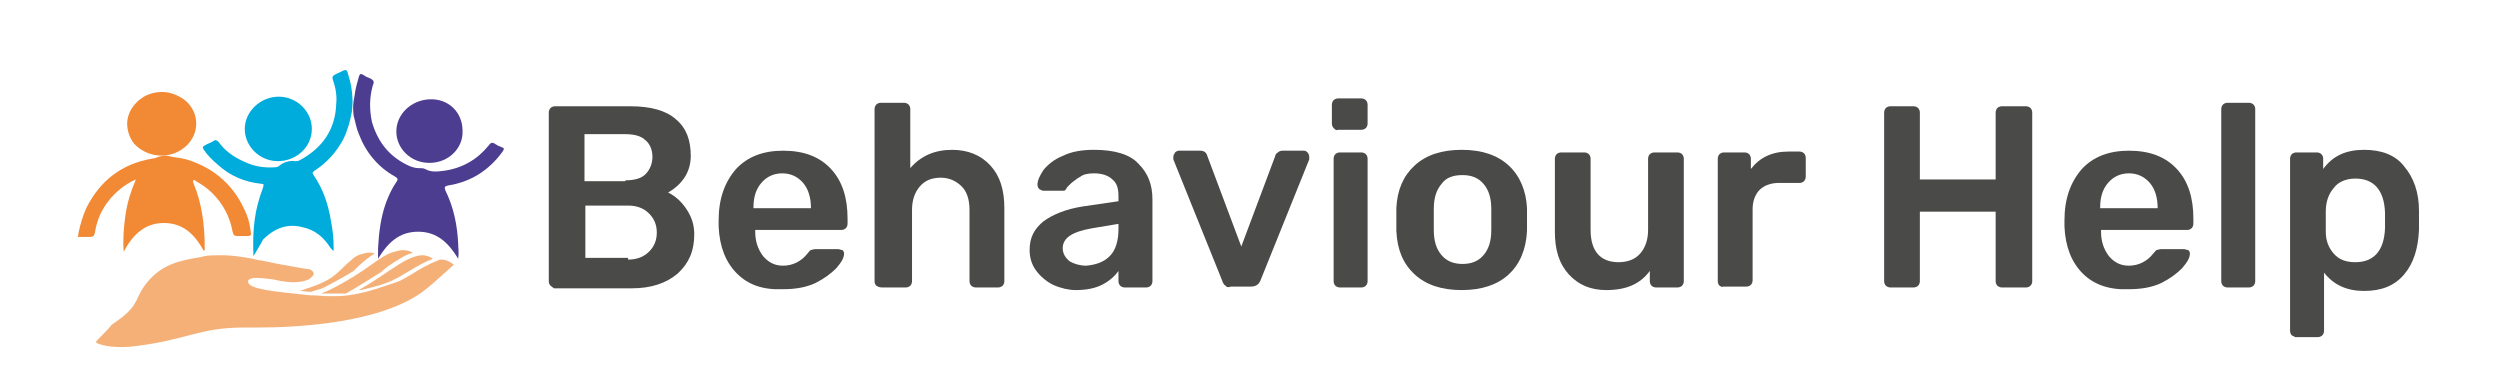 <svg xmlns="http://www.w3.org/2000/svg" xmlns:xlink="http://www.w3.org/1999/xlink" version="1.1" x="0px" y="0px" viewBox="0 0 287 45" style="enable-background:new 0 0 287 45;" xml:space="preserve">
<style type="text/css">
	.st0{fill:#F0849F;}
	.st1{opacity:0.8;fill:#F5F3EB;}
	.st2{fill:#4D3D91;}
	.st3{fill:#9D4996;}
	.st4{fill:#A2C73D;}
	.st5{fill:#F4CD2B;}
	.st6{fill:#F28935;}
	.st7{fill:#E73C32;}
	.st8{fill:#00ACDC;}
	.st9{fill:#FFCC71;}
	.st10{fill:#F5B078;}
	.st11{fill:#7AC2E3;}
	.st12{fill:#FF1A4B;}
	.st13{fill:#FF9200;}
	.st14{fill:#FFFFFF;}
	.st15{fill:none;stroke:#8E8E8D;stroke-miterlimit:10;}
	.st16{fill:#4A4A49;}
	.st17{fill:#6CBBE6;}
	.st18{opacity:0.5;}
	.st19{fill:#FFFFFF;stroke:#D4D4D4;stroke-width:0.769;stroke-miterlimit:10;}
	.st20{fill:#FFFFFF;stroke:#D4D4D4;stroke-width:0.77;stroke-miterlimit:10;}
	.st21{fill:#FFFFFF;stroke:#D4D4D4;stroke-width:0.766;stroke-miterlimit:10;}
	.st22{fill:#6A6868;}
	.st23{clip-path:url(#SVGID_4_);fill:#6B2976;}
	.st24{fill:#8BC53F;}
	.st25{fill:#22A1DC;}
	.st26{fill:#575657;}
	.st27{fill:#FFAD9D;}
	.st28{fill:#E08880;}
	.st29{fill:#5996BF;}
	.st30{clip-path:url(#SVGID_6_);}
	.st31{fill:#352836;}
	.st32{fill:#DCB9A2;}
	.st33{fill:none;stroke:#7F5E6A;stroke-width:1.117;stroke-miterlimit:10;}
	.st34{fill:#9CC7DC;stroke:#7F5E6A;stroke-width:1.043;stroke-miterlimit:10;}
	.st35{fill:#FFDEBF;}
	.st36{fill:#281F29;}
	.st37{fill:#A9534F;}
	.st38{fill:#853F38;}
	.st39{fill:#FF6A59;}
	.st40{opacity:0.9;}
	.st41{clip-path:url(#SVGID_8_);}
	.st42{fill:none;stroke:#FFEDEE;stroke-width:2.328;stroke-miterlimit:10;}
	.st43{opacity:0.3;fill:#281F29;}
	.st44{fill:#FFEDEE;}
	.st45{opacity:0.1;fill:#352836;}
	.st46{fill:#FF9C7B;}
	.st47{fill:#D97E65;}
	.st48{fill:#F1534F;}
	.st49{fill:#7F5E6A;}
	.st50{fill:#987381;}
	.st51{fill:#B26651;}
	.st52{fill:none;stroke:#4A4A49;stroke-miterlimit:10;}
	.st53{opacity:0.8;}
	.st54{fill:#646464;}
	.st55{opacity:0.8;fill:#FFFFFF;}
	.st56{opacity:0.8;fill:#00B4FF;}
	.st57{fill:#00B4FF;}
	.st58{fill:none;stroke:#FFCC71;stroke-width:3;stroke-miterlimit:10;}
	.st59{clip-path:url(#SVGID_10_);fill:#6B2976;}
	.st60{clip-path:url(#SVGID_12_);fill:#6B2976;}
	.st61{clip-path:url(#SVGID_16_);fill:#6B2976;}
</style>
<g id="Graphics">
	<g>
		<path class="st10" d="M40.6,31.1c0,0,1-1.1,2.4-2c-0.2-0.1-0.4-0.1-0.6-0.1c-0.3,0-0.6,0.1-1,0.2c-0.7,0.2-1.1,0.7-1.8,1.3    c-0.3,0.3-0.7,0.7-1.2,1.1c-0.6,0.5-1.6,1-2.8,1.4c-0.4,0.1-0.8,0.3-1.2,0.4c0,0,0,0,0,0c0.4,0,0.8,0.1,1.2,0.1c0,0,0,0,0.1,0    c0.6-0.2,1-0.3,1.3-0.4C37.8,32.7,39.3,31.9,40.6,31.1z"></path>
		<path class="st10" d="M44.5,30.6c0.9-0.6,1.9-1.3,2.9-1.6c-0.6-0.3-1.2-0.4-2.1-0.1c-0.8,0.2-1.3,0.5-3.4,2    c-1.3,0.9-3.5,2.2-4.8,2.7c-0.1,0-0.1,0.1-0.2,0.1c0.1,0,0.1,0,0.2,0c0.1,0,0.1,0,0.2,0c0.2,0,0.3,0,0.4,0c0.2,0,0.3,0,0.5,0    c0.1,0,0.1,0,0.2,0c0.1,0,0.2,0,0.3,0c0.1,0,0.1,0,0.2,0c0.1,0,0.2,0,0.3,0c0.1,0,0.1,0,0.2,0c0.1,0,0.2,0,0.3,0    c1.1-0.6,3.3-2,4.1-2.5C44.1,30.9,44.3,30.8,44.5,30.6z"></path>
		<path class="st10" d="M44.8,31c-0.2,0.1-0.4,0.3-0.6,0.4c0,0-1.6,1.1-3,1.9c0.1,0,0.1,0,0.2,0c0,0,0.1,0,0.1,0    c0.2-0.1,0.5-0.1,0.7-0.2c0,0,0,0,0.1,0c0.1,0,0.2-0.1,0.3-0.1c0,0,0,0,0.1,0c0.1,0,0.2-0.1,0.3-0.1c0,0,0,0,0,0    c0.2-0.1,0.5-0.1,0.7-0.2c0,0,0,0,0,0c0.1,0,0.2-0.1,0.3-0.1c0,0,0,0,0,0c0.3-0.1,0.6-0.2,0.8-0.3c0,0,0,0,0,0    c0.1,0,0.1,0,0.2-0.1c0,0,0,0,0,0c0.1,0,0.1,0,0.2-0.1c0.5-0.2,1.1-0.6,1.8-1c0.8-0.5,1.7-1,2.7-1.4c-0.3-0.2-0.7-0.4-1.3-0.4    C47.2,29.4,46,30.2,44.8,31z"></path>
		<path class="st10" d="M50.7,29.8c-0.2,0-0.3,0-0.4,0.1c-1.1,0.4-2.1,1-2.9,1.5c-0.7,0.4-1.3,0.8-1.9,1c-1,0.3-3.2,1.2-5.5,1.5    c-0.7,0.1-1.3,0.1-1.9,0.1c-0.1,0-0.2,0-0.3,0c-0.6,0-1.4-0.1-2.2-0.1c-0.9-0.1-1.9-0.2-2.8-0.3c-3.7-0.4-4-0.8-4.2-1    c-0.2-0.2-0.1-0.3-0.1-0.4c0.1-0.2,0.5-0.3,0.9-0.3c0.8,0,2.1,0.2,2.1,0.2l0,0c0,0,1.1,0.3,2.2,0.3c0.6,0,1.1-0.1,1.4-0.2    c0.1,0,0.2-0.1,0.3-0.1c0.3-0.2,0.7-0.5,0.6-0.8c-0.1-0.2-0.4-0.4-0.5-0.4c-0.2,0-0.8-0.1-1.9-0.3c-1.2-0.2-2.7-0.5-3.6-0.7    c-0.3,0-0.6-0.1-1-0.2c-1.1-0.2-2.3-0.4-3.7-0.4c-0.6,0-1.2,0-1.8,0.1l-0.4,0.1c-2.4,0.4-4.7,0.8-6.5,3.3    c-0.3,0.4-0.5,0.8-0.7,1.2c-0.3,0.7-0.7,1.4-1.4,2c-0.4,0.4-1,0.8-1.7,1.3C12.3,38,11.1,39,11,39.3c0.2,0.2,1.6,0.7,4,0.5    c6.4-0.7,7.7-2.2,13-2.2c0.5,0,1.1,0,1.6,0c4.1,0,14.3-0.4,19.3-4.4c0.9-0.7,2.6-2.3,3.2-2.8C51.9,30.2,51.3,29.8,50.7,29.8z"></path>
	</g>
	<g>
		<path class="st16" d="M63.2,32.8c-0.1-0.1-0.2-0.3-0.2-0.5V12.9c0-0.2,0.1-0.4,0.2-0.5c0.1-0.1,0.3-0.2,0.5-0.2h8.7    c2.3,0,4.1,0.5,5.2,1.5c1.2,1,1.7,2.4,1.7,4.2c0,1-0.3,1.9-0.8,2.6c-0.5,0.7-1.1,1.2-1.8,1.6c0.8,0.4,1.5,1,2.1,1.9    c0.6,0.9,0.9,1.8,0.9,2.9c0,1.9-0.6,3.3-1.9,4.5c-1.3,1.1-3,1.7-5.3,1.7h-8.9C63.5,33,63.3,32.9,63.2,32.8z M71.8,20.7    c1,0,1.8-0.2,2.3-0.7c0.5-0.5,0.8-1.2,0.8-2s-0.3-1.5-0.8-1.9c-0.5-0.5-1.3-0.7-2.4-0.7h-4.6v5.4H71.8z M72.1,29.8    c1,0,1.8-0.3,2.4-0.9c0.6-0.6,0.9-1.3,0.9-2.2c0-0.9-0.3-1.6-0.9-2.2c-0.6-0.6-1.4-0.9-2.4-0.9h-4.9v6H72.1z"></path>
		<path class="st16" d="M84.6,31.4c-1.3-1.3-2-3.1-2.1-5.4l0-0.7c0-2.5,0.7-4.4,2-5.9c1.3-1.4,3.1-2.1,5.4-2.1    c2.4,0,4.2,0.7,5.5,2.1s1.9,3.3,1.9,5.7v0.6c0,0.2-0.1,0.4-0.2,0.5c-0.1,0.1-0.3,0.2-0.5,0.2h-9.9v0.2c0,1.1,0.3,2,0.9,2.8    c0.6,0.7,1.3,1.1,2.3,1.1c1.1,0,2.1-0.5,2.8-1.4c0.2-0.2,0.3-0.4,0.4-0.4c0.1,0,0.3-0.1,0.5-0.1h2.6c0.2,0,0.3,0.1,0.5,0.1    c0.1,0.1,0.2,0.2,0.2,0.4c0,0.5-0.3,1-0.9,1.7c-0.6,0.6-1.4,1.2-2.4,1.7c-1.1,0.5-2.3,0.7-3.7,0.7C87.6,33.3,85.9,32.7,84.6,31.4z     M93.1,23.9L93.1,23.9c0-1.2-0.3-2.2-0.9-2.9c-0.6-0.7-1.4-1.1-2.4-1.1c-1,0-1.8,0.4-2.4,1.1c-0.6,0.7-0.9,1.6-0.9,2.8v0.1H93.1z"></path>
		<path class="st16" d="M100.6,32.8c-0.1-0.1-0.2-0.3-0.2-0.5V12.5c0-0.2,0.1-0.4,0.2-0.5c0.1-0.1,0.3-0.2,0.5-0.2h2.7    c0.2,0,0.4,0.1,0.5,0.2c0.1,0.1,0.2,0.3,0.2,0.5v6.8c1.2-1.4,2.8-2.1,4.8-2.1c1.8,0,3.3,0.6,4.4,1.8c1.1,1.2,1.6,2.8,1.6,4.9v8.4    c0,0.2-0.1,0.4-0.2,0.5c-0.1,0.1-0.3,0.2-0.5,0.2H112c-0.2,0-0.4-0.1-0.5-0.2c-0.1-0.1-0.2-0.3-0.2-0.5v-8.2    c0-1.2-0.3-2.1-0.9-2.7c-0.6-0.6-1.4-1-2.4-1c-1,0-1.8,0.3-2.4,1c-0.6,0.7-0.9,1.6-0.9,2.7v8.2c0,0.2-0.1,0.4-0.2,0.5    c-0.1,0.1-0.3,0.2-0.5,0.2h-2.7C100.9,33,100.8,32.9,100.6,32.8z"></path>
		<path class="st16" d="M120.9,32.7c-0.8-0.4-1.5-1-2-1.7c-0.5-0.7-0.7-1.5-0.7-2.3c0-1.4,0.5-2.4,1.6-3.3c1.1-0.8,2.6-1.4,4.5-1.7    l4.1-0.6v-0.6c0-0.9-0.2-1.5-0.7-1.9c-0.4-0.4-1.1-0.7-2.1-0.7c-0.7,0-1.2,0.1-1.6,0.4c-0.4,0.2-0.7,0.5-1,0.7    c-0.2,0.2-0.4,0.4-0.5,0.5c-0.1,0.2-0.2,0.4-0.4,0.4h-2.3c-0.2,0-0.3-0.1-0.5-0.2c-0.1-0.1-0.2-0.3-0.2-0.5c0-0.5,0.3-1.1,0.7-1.7    c0.5-0.6,1.2-1.2,2.2-1.6c1-0.5,2.2-0.7,3.6-0.7c2.3,0,4.1,0.5,5.1,1.6c1.1,1.1,1.6,2.4,1.6,4.1v9.4c0,0.2-0.1,0.4-0.2,0.5    c-0.1,0.1-0.3,0.2-0.5,0.2h-2.5c-0.2,0-0.4-0.1-0.5-0.2c-0.1-0.1-0.2-0.3-0.2-0.5v-1.2c-0.4,0.6-1.1,1.2-1.9,1.6    c-0.8,0.4-1.8,0.6-3,0.6C122.7,33.3,121.8,33.1,120.9,32.7z M127.4,29.4c0.7-0.7,1-1.8,1-3.1v-0.6l-3,0.5    c-2.3,0.4-3.4,1.1-3.4,2.3c0,0.6,0.3,1.1,0.8,1.5c0.5,0.3,1.2,0.5,1.9,0.5C125.8,30.4,126.7,30.1,127.4,29.4z"></path>
		<path class="st16" d="M140.7,32.8c-0.2-0.1-0.3-0.3-0.4-0.6l-5.6-13.9c0-0.1,0-0.1,0-0.3c0-0.2,0.1-0.3,0.2-0.5    c0.1-0.1,0.3-0.2,0.4-0.2h2.5c0.4,0,0.7,0.2,0.8,0.6l3.9,10.4l3.9-10.4c0-0.1,0.1-0.3,0.3-0.4c0.1-0.1,0.3-0.2,0.5-0.2h2.5    c0.2,0,0.3,0.1,0.4,0.2c0.1,0.1,0.2,0.3,0.2,0.5c0,0.1,0,0.2,0,0.3l-5.6,13.9c-0.2,0.5-0.6,0.7-1.1,0.7h-2.3    C141.1,33,140.8,33,140.7,32.8z"></path>
		<path class="st16" d="M153.1,14.7c-0.1-0.1-0.2-0.3-0.2-0.5v-2.2c0-0.2,0.1-0.4,0.2-0.5c0.1-0.1,0.3-0.2,0.5-0.2h2.7    c0.2,0,0.4,0.1,0.5,0.2c0.1,0.1,0.2,0.3,0.2,0.5v2.2c0,0.2-0.1,0.4-0.2,0.5c-0.1,0.1-0.3,0.2-0.5,0.2h-2.7    C153.4,15,153.3,14.9,153.1,14.7z M153.3,32.8c-0.1-0.1-0.2-0.3-0.2-0.5V18.2c0-0.2,0.1-0.4,0.2-0.5c0.1-0.1,0.3-0.2,0.5-0.2h2.5    c0.2,0,0.4,0.1,0.5,0.2c0.1,0.1,0.2,0.3,0.2,0.5v14.1c0,0.2-0.1,0.4-0.2,0.5c-0.1,0.1-0.3,0.2-0.5,0.2h-2.5    C153.6,33,153.4,32.9,153.3,32.8z"></path>
		<path class="st16" d="M162.4,31.5c-1.3-1.2-2-2.8-2.1-5l0-1.3l0-1.3c0.1-2.1,0.8-3.7,2.1-4.9c1.3-1.2,3.1-1.8,5.4-1.8    c2.3,0,4.1,0.6,5.4,1.8c1.3,1.2,2,2.9,2.1,4.9c0,0.2,0,0.7,0,1.3c0,0.6,0,1.1,0,1.3c-0.1,2.1-0.8,3.8-2.1,5    c-1.3,1.2-3.1,1.8-5.4,1.8C165.5,33.3,163.7,32.7,162.4,31.5z M170.3,29.3c0.6-0.7,0.9-1.6,0.9-2.9c0-0.2,0-0.6,0-1.2    c0-0.6,0-1,0-1.2c0-1.3-0.3-2.2-0.9-2.9c-0.6-0.7-1.4-1-2.4-1c-1.1,0-1.9,0.3-2.4,1c-0.6,0.7-0.9,1.6-0.9,2.9l0,1.2l0,1.2    c0,1.3,0.3,2.2,0.9,2.9c0.6,0.7,1.4,1,2.4,1C168.9,30.3,169.7,30,170.3,29.3z"></path>
		<path class="st16" d="M180.1,31.5c-1.1-1.2-1.6-2.8-1.6-4.9v-8.4c0-0.2,0.1-0.4,0.2-0.5c0.1-0.1,0.3-0.2,0.5-0.2h2.7    c0.2,0,0.4,0.1,0.5,0.2c0.1,0.1,0.2,0.3,0.2,0.5v8.2c0,2.4,1.1,3.7,3.2,3.7c1,0,1.9-0.3,2.5-1s0.9-1.6,0.9-2.7v-8.2    c0-0.2,0.1-0.4,0.2-0.5c0.1-0.1,0.3-0.2,0.5-0.2h2.7c0.2,0,0.4,0.1,0.5,0.2c0.1,0.1,0.2,0.3,0.2,0.5v14.1c0,0.2-0.1,0.4-0.2,0.5    c-0.1,0.1-0.3,0.2-0.5,0.2h-2.5c-0.2,0-0.4-0.1-0.5-0.2c-0.1-0.1-0.2-0.3-0.2-0.5v-1.2c-1.1,1.5-2.7,2.2-5,2.2    C182.6,33.3,181.2,32.7,180.1,31.5z"></path>
		<path class="st16" d="M197.4,32.8c-0.1-0.1-0.2-0.3-0.2-0.5V18.2c0-0.2,0.1-0.4,0.2-0.5c0.1-0.1,0.3-0.2,0.5-0.2h2.4    c0.2,0,0.4,0.1,0.5,0.2c0.1,0.1,0.2,0.3,0.2,0.5v1.2c1-1.3,2.4-2,4.3-2h1.3c0.2,0,0.4,0.1,0.5,0.2c0.1,0.1,0.2,0.3,0.2,0.5v2.2    c0,0.2-0.1,0.4-0.2,0.5c-0.1,0.1-0.3,0.2-0.5,0.2h-2.4c-0.9,0-1.7,0.3-2.2,0.8c-0.5,0.5-0.8,1.3-0.8,2.2v8.2    c0,0.2-0.1,0.4-0.2,0.5c-0.1,0.1-0.3,0.2-0.5,0.2h-2.7C197.7,33,197.6,32.9,197.4,32.8z"></path>
		<path class="st16" d="M216.5,32.8c-0.1-0.1-0.2-0.3-0.2-0.5V12.9c0-0.2,0.1-0.4,0.2-0.5c0.1-0.1,0.3-0.2,0.5-0.2h2.7    c0.2,0,0.4,0.1,0.5,0.2c0.1,0.1,0.2,0.3,0.2,0.5v7.7h8.7v-7.7c0-0.2,0.1-0.4,0.2-0.5c0.1-0.1,0.3-0.2,0.5-0.2h2.8    c0.2,0,0.4,0.1,0.5,0.2c0.1,0.1,0.2,0.3,0.2,0.5v19.4c0,0.2-0.1,0.4-0.2,0.5c-0.1,0.1-0.3,0.2-0.5,0.2h-2.8    c-0.2,0-0.4-0.1-0.5-0.2c-0.1-0.1-0.2-0.3-0.2-0.5v-8h-8.7v8c0,0.2-0.1,0.4-0.2,0.5c-0.1,0.1-0.3,0.2-0.5,0.2H217    C216.8,33,216.6,32.9,216.5,32.8z"></path>
		<path class="st16" d="M239.1,31.4c-1.3-1.3-2-3.1-2.1-5.4l0-0.7c0-2.5,0.7-4.4,2-5.9c1.3-1.4,3.1-2.1,5.4-2.1    c2.4,0,4.2,0.7,5.5,2.1s1.9,3.3,1.9,5.7v0.6c0,0.2-0.1,0.4-0.2,0.5c-0.1,0.1-0.3,0.2-0.5,0.2h-9.9v0.2c0,1.1,0.3,2,0.9,2.8    c0.6,0.7,1.3,1.1,2.3,1.1c1.1,0,2.1-0.5,2.8-1.4c0.2-0.2,0.3-0.4,0.4-0.4c0.1,0,0.3-0.1,0.5-0.1h2.6c0.2,0,0.3,0.1,0.5,0.1    c0.1,0.1,0.2,0.2,0.2,0.4c0,0.5-0.3,1-0.9,1.7c-0.6,0.6-1.4,1.2-2.4,1.7c-1.1,0.5-2.3,0.7-3.7,0.7    C242.2,33.3,240.4,32.7,239.1,31.4z M247.7,23.9L247.7,23.9c0-1.2-0.3-2.2-0.9-2.9c-0.6-0.7-1.4-1.1-2.4-1.1c-1,0-1.8,0.4-2.4,1.1    c-0.6,0.7-0.9,1.6-0.9,2.8v0.1H247.7z"></path>
		<path class="st16" d="M255.2,32.8c-0.1-0.1-0.2-0.3-0.2-0.5V12.5c0-0.2,0.1-0.4,0.2-0.5c0.1-0.1,0.3-0.2,0.5-0.2h2.5    c0.2,0,0.4,0.1,0.5,0.2c0.1,0.1,0.2,0.3,0.2,0.5v19.8c0,0.2-0.1,0.4-0.2,0.5c-0.1,0.1-0.3,0.2-0.5,0.2h-2.5    C255.5,33,255.3,32.9,255.2,32.8z"></path>
		<path class="st16" d="M263.1,38.5c-0.1-0.1-0.2-0.3-0.2-0.5V18.2c0-0.2,0.1-0.4,0.2-0.5c0.1-0.1,0.3-0.2,0.5-0.2h2.4    c0.2,0,0.4,0.1,0.5,0.2c0.1,0.1,0.2,0.3,0.2,0.5v1.2c1.1-1.5,2.6-2.2,4.7-2.2c2,0,3.6,0.6,4.6,1.9c1.1,1.3,1.7,3,1.7,5.1    c0,0.2,0,0.6,0,1.1c0,0.5,0,0.8,0,1.1c-0.1,2.1-0.6,3.8-1.7,5.1c-1.1,1.3-2.6,1.9-4.6,1.9c-2,0-3.5-0.7-4.6-2.1V38    c0,0.2-0.1,0.4-0.2,0.5c-0.1,0.1-0.3,0.2-0.5,0.2h-2.6C263.5,38.7,263.3,38.6,263.1,38.5z M273.8,26.2c0-0.2,0-0.5,0-0.9    c0-0.4,0-0.7,0-0.9c-0.1-2.6-1.3-3.9-3.4-3.9c-1.1,0-2,0.4-2.5,1.1c-0.6,0.7-0.9,1.6-0.9,2.7c0,0.2,0,0.6,0,1.1c0,0.5,0,0.9,0,1.2    c0,1,0.3,1.8,0.9,2.5c0.6,0.7,1.4,1,2.5,1C272.5,30.1,273.7,28.8,273.8,26.2z"></path>
	</g>
</g>
<g id="Text">
	<g>
		<path class="st8" d="M29.1,29.4c-0.1-2.3,0-4.5,0.7-6.7c0.1-0.4,0.3-0.8,0.4-1.2c0.1-0.3,0.1-0.4-0.2-0.4c-1.9-0.2-3.6-0.9-5-2.2    c-0.6-0.5-1.2-1.1-1.6-1.7c-0.2-0.3-0.1-0.4,0.1-0.5c0.3-0.2,0.7-0.3,1-0.5c0.2-0.2,0.4-0.1,0.6,0.1c0.7,1,1.7,1.7,2.8,2.2    c1.2,0.6,2.4,0.8,3.7,0.7c0.2,0,0.4-0.1,0.5-0.2c0.5-0.4,1.2-0.6,1.8-0.5c0.2,0,0.3,0,0.5-0.1c2.6-1.4,4.1-3.5,4.2-6.5    c0.1-1-0.1-1.9-0.4-2.8c-0.1-0.2,0-0.4,0.2-0.5c0.3-0.2,0.7-0.3,1-0.5C39.7,8,39.8,8,39.9,8.3c0.2,0.7,0.4,1.3,0.5,2.2    c0.1,1.1,0.1,1.1,0,2.3c-0.2,1.1-0.5,2.2-1,3.2c-0.8,1.5-1.9,2.7-3.3,3.6c-0.2,0.2-0.3,0.2-0.1,0.5c1.1,1.6,1.7,3.4,2,5.3    c0.2,1,0.3,2,0.3,3c0,0.1,0,0.3,0,0.4c-0.2-0.1-0.3-0.3-0.4-0.4c-0.7-1.1-1.7-2-3.1-2.3c-1.8-0.5-3.3,0.1-4.6,1.4    C29.9,28.1,29.5,28.7,29.1,29.4C29.2,29.4,29.1,29.4,29.1,29.4z"></path>
		<path class="st2" d="M40.7,11c0.1-0.8,0.3-1.5,0.5-2.2c0.1-0.3,0.2-0.4,0.5-0.2C42,8.8,42.2,8.9,42.5,9c0.4,0.2,0.5,0.4,0.3,0.8    c-0.4,1.4-0.4,2.8-0.1,4.2c0.7,2.4,2.1,4.1,4.4,5.1c0.3,0.1,0.6,0.2,0.9,0.2c0.3,0,0.6,0,0.8,0.1c0.7,0.4,1.4,0.3,2.2,0.2    c2.1-0.3,3.8-1.3,5.1-2.9c0.2-0.3,0.4-0.4,0.7-0.2c0.3,0.2,0.5,0.3,0.8,0.4c0.3,0.1,0.3,0.2,0.1,0.5c-1.6,2.2-3.7,3.5-6.3,3.9    c-0.3,0.1-0.4,0.1-0.3,0.5c1,2,1.4,4.1,1.5,6.2c0,0.5,0.1,1,0,1.7c-1.1-1.8-2.4-3.1-4.6-3.1c-2.2,0-3.5,1.3-4.6,3.1    c0-0.4,0-0.8,0-1.2c0.1-1.8,0.3-3.5,0.9-5.2c0.3-0.8,0.7-1.7,1.2-2.4c0.2-0.3,0.2-0.4-0.1-0.6c-2-1.1-3.4-2.8-4.2-4.9    c-0.3-0.7-0.4-1.4-0.6-2.1C40.5,12.4,40.5,12,40.7,11z"></path>
		<path class="st6" d="M9,26.8c0.2-1,0.5-2,0.9-2.9c1.6-3.2,4.1-5.1,7.6-5.7c0.2,0,0.5-0.1,0.7-0.2c0.4-0.1,0.7-0.2,1.1-0.1    c0.7,0.2,1.4,0.2,2.1,0.4c3.3,1,5.6,3.1,6.9,6.3c0.3,0.7,0.4,1.4,0.5,2.1c0.1,0.3-0.1,0.4-0.4,0.4c-0.4,0-0.7,0-1.1,0    c-0.4,0-0.5-0.1-0.6-0.5c-0.3-1.7-1.1-3.2-2.3-4.4c-0.6-0.6-1.2-1-1.9-1.4c-0.1-0.1-0.2-0.2-0.3-0.1c-0.1,0.1,0,0.2,0,0.3    c1,2.4,1.3,4.9,1.3,7.4c0,0.1,0,0.2,0,0.3c0,0,0,0-0.1,0.1c-1-1.8-2.3-3.2-4.6-3.2c-2.2,0-3.6,1.4-4.6,3.3c-0.1-1.4,0-2.8,0.2-4.2    c0.2-1.4,0.6-2.7,1.2-4.1c-0.7,0.3-1.3,0.7-1.8,1.1c-1.6,1.3-2.6,3-2.9,5c-0.1,0.4-0.2,0.5-0.6,0.5c-0.5,0-0.9,0-1.4,0    C9,27.1,9,26.9,9,26.8z"></path>
		<path class="st6" d="M14.6,14.2c0-1.4,1-2.7,2.3-3.3c1.5-0.6,2.9-0.4,4.2,0.5c2,1.5,1.9,4.4-0.3,5.8c-1.7,1.1-4,0.8-5.4-0.7    C14.9,15.9,14.6,15,14.6,14.2z"></path>
		<path class="st8" d="M31.9,18.5c-2.1,0-3.8-1.7-3.8-3.7c0-2,1.8-3.7,3.9-3.7c2.1,0,3.8,1.7,3.8,3.7C35.8,16.9,34,18.5,31.9,18.5z"></path>
		<path class="st2" d="M53.1,15c0.1,2-1.6,3.7-3.8,3.7c-2.2,0-3.8-1.7-3.8-3.6c0-2,1.7-3.6,3.8-3.7C51.5,11.3,53.1,12.9,53.1,15z"></path>
	</g>
</g>
</svg>